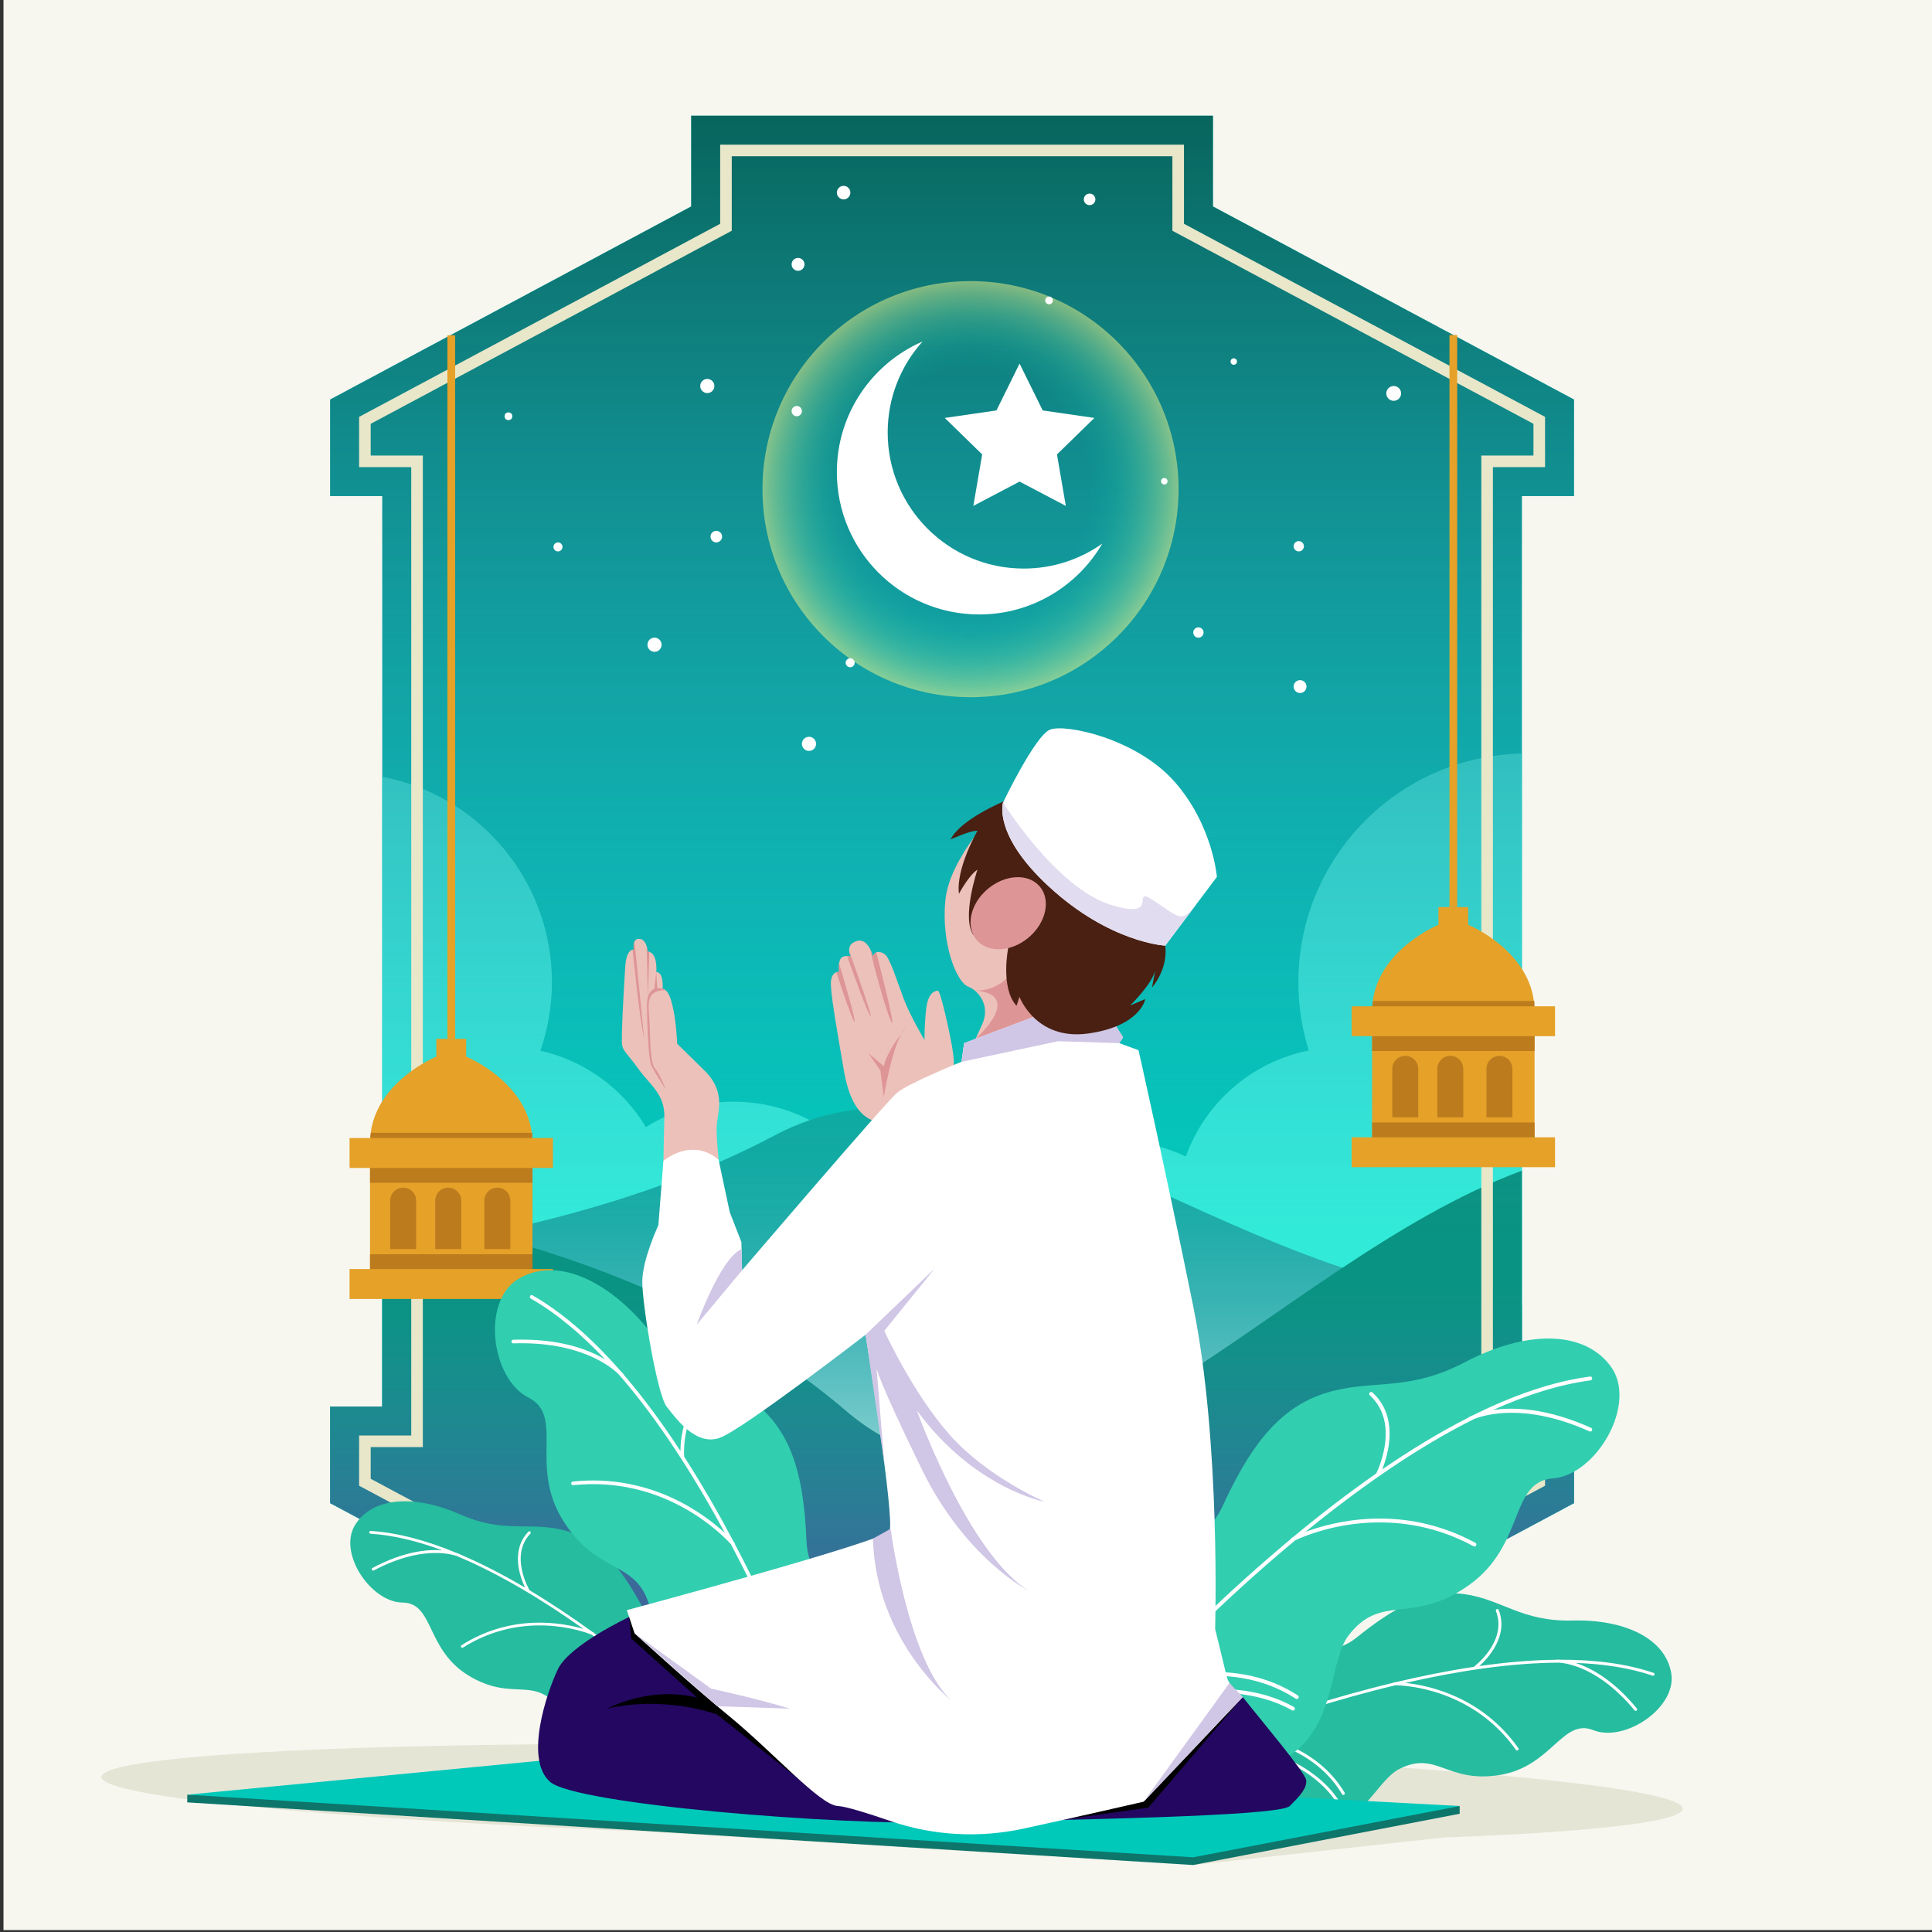 <?xml version="1.0" encoding="utf-8"?>
<!-- Generator: Adobe Illustrator 27.5.0, SVG Export Plug-In . SVG Version: 6.00 Build 0)  -->
<svg version="1.1" xmlns="http://www.w3.org/2000/svg" xmlns:xlink="http://www.w3.org/1999/xlink" x="0px" y="0px"
	 viewBox="0 0 500 500" style="enable-background:new 0 0 500 500;" xml:space="preserve">
<rect x="0" y="0" width="500" height="500" fill="#333333" stroke="none"/>
<g id="BACKGROUND">
	<rect x="0.904" y="-0.497" style="fill:#F7F7F0;" width="500" height="500"/>
</g>
<g id="OBJECTS">
	<g>
		<path style="fill:#E5E5D6;" d="M435.49,468.096c0.133-6.619-91.375-13.825-204.39-16.096
			c-113.014-2.271-204.738,1.253-204.872,7.872c-0.105,5.244,59.816,10.904,140.914,14.16l141.661,8.635l64.818-7.118
			C411.923,474.134,435.421,471.519,435.49,468.096z"/>
		<g>
			<polygon style="fill:#00C9BA;" points="393.859,181.632 393.859,128.383 407.351,128.383 407.351,103.398 313.908,53.429 
				313.908,29.943 246.397,29.943 178.885,29.943 178.885,53.429 85.442,103.398 85.442,128.383 98.934,128.383 98.934,181.632 
				98.934,310.762 98.934,364.011 85.442,364.011 85.442,388.996 178.885,438.966 178.885,462.451 246.397,462.451 313.908,462.451 
				313.908,438.966 407.351,388.996 407.351,364.011 393.859,364.011 393.859,310.762 			"/>
			<path style="fill:#32EAD8;" d="M98.934,364.011H85.442v24.985l93.443,49.97v23.486h67.511h67.511v-23.486l93.443-49.97v-24.985
				h-13.492v-53.249V195.01c-32.066,0.733-57.839,26.937-57.839,59.179c0,6.158,0.941,12.095,2.686,17.678
				c-14.781,2.948-26.809,13.518-31.817,27.441c-5.558-2.645-11.775-4.129-18.34-4.129c-20.348,0-37.362,14.225-41.67,33.271
				c-3.71-1.177-7.659-1.816-11.758-1.816c-0.832,0-1.655,0.035-2.474,0.087c-0.606-23.073-19.486-41.594-42.706-41.594
				c-8.375,0-16.18,2.418-22.774,6.581c-5.921-9.893-15.73-17.184-27.316-19.778c1.927-5.56,2.988-11.524,2.988-17.74
				c0-26.404-18.9-48.382-43.907-53.174v109.747V364.011z"/>
			<path style="fill:#08AF9F;" d="M85.442,364.011v24.985l93.443,49.97v23.486h67.511h67.511v-23.486l93.443-49.97v-24.985h-13.492
				v-26.187c-78.854-4.922-138.495-73.157-193.487-43.932c-33.847,17.987-74.414,26.306-101.438,30.083v40.036H85.442z"/>
			<linearGradient id="SVGID_1_" gradientUnits="userSpaceOnUse" x1="246.397" y1="462.451" x2="246.397" y2="286.641">
				<stop  offset="0.382" style="stop-color:#FFFFFF;stop-opacity:0.7"/>
				<stop  offset="1" style="stop-color:#5083C2;stop-opacity:0"/>
			</linearGradient>
			<path style="fill:url(#SVGID_1_);" d="M85.442,364.011v24.985l93.443,49.97v23.486h67.511h67.511v-23.486l93.443-49.97v-24.985
				h-13.492v-26.187c-78.854-4.922-138.495-73.157-193.487-43.932c-33.847,17.987-74.414,26.306-101.438,30.083v40.036H85.442z"/>
			<path style="fill:#099382;" d="M85.442,364.011v24.985l93.443,49.97v23.486h67.511h67.511v-23.486l93.443-49.97v-24.985h-13.492
				v-53.249v-7.789c-65.301,24.164-124.291,105.583-175.04,62.061c-37.482-32.144-88.243-45.888-119.885-51.614v50.592H85.442z"/>
			
				<linearGradient id="SVGID_00000002344910614679033630000008667426531590544003_" gradientUnits="userSpaceOnUse" x1="246.397" y1="462.451" x2="246.397" y2="302.973">
				<stop  offset="0" style="stop-color:#642C98"/>
				<stop  offset="0.812" style="stop-color:#5083C2;stop-opacity:0"/>
			</linearGradient>
			<path style="fill:url(#SVGID_00000002344910614679033630000008667426531590544003_);" d="M85.442,364.011v24.985l93.443,49.97
				v23.486h67.511h67.511v-23.486l93.443-49.97v-24.985h-13.492v-53.249v-7.789c-65.301,24.164-124.291,105.583-175.04,62.061
				c-37.482-32.144-88.243-45.888-119.885-51.614v50.592H85.442z"/>
			
				<linearGradient id="SVGID_00000106141274414933888790000013799999363349235344_" gradientUnits="userSpaceOnUse" x1="246.397" y1="29.943" x2="246.397" y2="462.451">
				<stop  offset="0" style="stop-color:#094C45;stop-opacity:0.8"/>
				<stop  offset="0.667" style="stop-color:#5083C2;stop-opacity:0"/>
			</linearGradient>
			<polygon style="fill:url(#SVGID_00000106141274414933888790000013799999363349235344_);" points="393.859,181.632 
				393.859,128.383 407.351,128.383 407.351,103.398 313.908,53.429 313.908,29.943 246.397,29.943 178.885,29.943 178.885,53.429 
				85.442,103.398 85.442,128.383 98.934,128.383 98.934,181.632 98.934,310.762 98.934,364.011 85.442,364.011 85.442,388.996 
				178.885,438.966 178.885,462.451 246.397,462.451 313.908,462.451 313.908,438.966 407.351,388.996 407.351,364.011 
				393.859,364.011 393.859,310.762 			"/>
			<path style="fill:#E8E7CA;" d="M399.856,120.887v-12.998L306.413,57.92V37.438H186.38V57.92l-93.443,49.969v12.998h13.492v250.62
				H92.938v12.997l93.443,49.969v20.483h120.032v-20.483l93.443-49.969v-12.997h-13.492v-250.62H399.856z M396.858,374.505v8.203
				l-93.443,49.97v19.28H189.379v-19.28l-93.443-49.97v-8.203h13.492V117.889H95.936v-8.203l93.443-49.969v-19.28h114.036v19.28
				l93.443,49.969v8.203h-13.492v256.616H396.858z"/>
		</g>
		<g>
			<g>
				<g>
					<path style="fill:#E5A128;" d="M402.443,268.165v-7.742h-5.342c-0.914-14.474-17.12-21.077-17.12-21.077v-4.591h-2.842h-2.032
						h-2.842v4.591c0,0-16.206,6.603-17.12,21.077h-5.342v7.742h5.298v26.163h-5.298v7.742h25.304h2.032h25.304v-7.742h-5.298
						v-26.163H402.443z"/>
					<g>
						<rect x="355.1" y="290.498" style="fill:#BC7B1D;" width="42.045" height="3.83"/>
						<rect x="355.1" y="268.174" style="fill:#BC7B1D;" width="42.045" height="3.83"/>
						<path style="fill:#BC7B1D;" d="M363.683,273.262c-1.853,0-3.355,1.502-3.355,3.355v12.538h6.71v-12.538
							C367.038,274.765,365.536,273.262,363.683,273.262z"/>
						<path style="fill:#BC7B1D;" d="M375.338,273.262c-1.853,0-3.355,1.502-3.355,3.355v12.538h6.71v-12.538
							C378.693,274.765,377.191,273.262,375.338,273.262z"/>
						<path style="fill:#BC7B1D;" d="M388.052,273.262c-1.853,0-3.355,1.502-3.355,3.355v12.538h6.71v-12.538
							C391.407,274.765,389.905,273.262,388.052,273.262z"/>
						<polygon style="fill:#BC7B1D;" points="397.101,259.068 355.319,259.068 355.145,260.422 397.101,260.422 						"/>
					</g>
				</g>
				
					<line style="fill:none;stroke:#E5A128;stroke-width:2;stroke-miterlimit:10;" x1="376.123" y1="234.755" x2="376.123" y2="86.71"/>
			</g>
			<g>
				<g>
					<path style="fill:#E5A128;" d="M143.105,302.268v-7.742h-5.342c-0.914-14.474-17.12-21.077-17.12-21.077v-4.591h-2.842h-2.032
						h-2.842v4.591c0,0-16.206,6.603-17.12,21.077h-5.342v7.742h5.298v26.163h-5.298v7.743h25.304h2.032h25.304v-7.743h-5.298
						v-26.163H143.105z"/>
					<g>
						<rect x="95.762" y="324.601" style="fill:#BC7B1D;" width="42.045" height="3.83"/>
						<rect x="95.762" y="302.278" style="fill:#BC7B1D;" width="42.045" height="3.83"/>
						<path style="fill:#BC7B1D;" d="M104.345,307.366c-1.853,0-3.355,1.502-3.355,3.355v12.538h6.71v-12.538
							C107.7,308.868,106.198,307.366,104.345,307.366z"/>
						<path style="fill:#BC7B1D;" d="M115.999,307.366c-1.853,0-3.355,1.502-3.355,3.355v12.538h6.71v-12.538
							C119.355,308.868,117.852,307.366,115.999,307.366z"/>
						<path style="fill:#BC7B1D;" d="M128.714,307.366c-1.853,0-3.355,1.502-3.355,3.355v12.538h6.711v-12.538
							C132.069,308.868,130.567,307.366,128.714,307.366z"/>
						<polygon style="fill:#BC7B1D;" points="137.763,293.171 95.981,293.171 95.807,294.526 137.763,294.526 						"/>
					</g>
				</g>
				
					<line style="fill:none;stroke:#E5A128;stroke-width:2;stroke-miterlimit:10;" x1="116.785" y1="268.858" x2="116.785" y2="86.774"/>
			</g>
		</g>
		<g>
			<g>
				<path style="fill:#26BC9F;" d="M302.659,453.682c0,0,9.649-26.077,23.31-29.473c13.661-3.397,16.119,6.836,25.273-0.533
					c9.154-7.369,17.777-12.445,27.617-11.129c9.84,1.316,14.789,7.181,28.166,6.844c13.378-0.336,23.913,4.587,25.482,13.572
					c1.569,8.985-12.042,18.048-20.129,14.809c-8.087-3.239-10.757,9.498-24.406,11.618c-13.649,2.12-16.173-6.479-25.867-1.565
					C352.415,462.739,347.038,494.193,302.659,453.682z"/>
				<path style="fill:#FFFFFF;" d="M423.612,442.147c-6.154-7.473-11.969-10.534-15.871-11.786
					c7.218,0.256,13.988,1.268,19.947,3.297c0.2,0.068,0.418-0.039,0.486-0.239c0.068-0.201-0.043-0.419-0.239-0.486
					c-7.11-2.421-15.355-3.415-24.138-3.399c-0.537-0.043-0.863-0.033-0.93-0.03c-0.056,0.003-0.108,0.019-0.155,0.043
					c-6.427,0.071-13.124,0.666-19.865,1.628c2.271-2.046,7.638-7.8,5.01-14.525c-0.076-0.197-0.298-0.293-0.496-0.217
					c-0.197,0.077-0.295,0.299-0.217,0.496c3.06,7.831-5.615,14.366-5.703,14.431c-0.008,0.006-0.012,0.014-0.019,0.021
					c-6.836,1.026-13.696,2.416-20.345,4c-0.158-0.001-0.247,0-0.259,0c-0.109,0.003-0.206,0.053-0.273,0.128
					c-7.982,1.918-15.645,4.109-22.574,6.287c2.399-2.187,7.248-7.313,8.692-14.121c0.043-0.206-0.087-0.409-0.295-0.454
					c-0.207-0.044-0.41,0.089-0.454,0.295c-1.873,8.831-9.691,14.77-9.77,14.828c-0.016,0.012-0.024,0.028-0.037,0.042
					c-6.486,2.075-12.261,4.109-16.976,5.853c-0.093,0-0.176,0.035-0.242,0.09c-7.764,2.878-12.581,4.941-12.774,5.025
					c-0.193,0.084-0.283,0.31-0.199,0.504c0.037,0.086,0.103,0.152,0.182,0.191c0.097,0.048,0.214,0.055,0.322,0.008
					c0.151-0.066,3.142-1.347,8.162-3.283c0.01,0.006,0.015,0.019,0.026,0.025c0.042,0.021,0.087,0.034,0.136,0.038
					c0.219,0.019,21.964,2.067,30.892,15.241c0.117,0.176,0.357,0.22,0.531,0.103c0.175-0.118,0.221-0.357,0.103-0.531
					c-7.897-11.654-25.48-14.782-30.242-15.428c1.008-0.384,2.086-0.789,3.226-1.211c1.653,0.072,19.679,1.193,28.074,15.329
					c0.039,0.066,0.095,0.116,0.16,0.148c0.112,0.055,0.249,0.055,0.365-0.014c0.182-0.108,0.242-0.342,0.134-0.524
					c-7.364-12.402-21.914-15.025-27.02-15.569c10.118-3.696,24.546-8.502,40.159-12.233c2.428,0.029,19.937,0.808,31.194,16.71
					c0.038,0.054,0.087,0.095,0.143,0.122c0.122,0.06,0.272,0.053,0.391-0.031c0.173-0.122,0.214-0.362,0.092-0.534
					c-9.482-13.397-23.317-16.262-29.249-16.87c13.192-3.024,27.09-5.204,39.847-5.251c2.314,0.174,10.603,1.566,19.478,12.342
					c0.035,0.043,0.078,0.076,0.126,0.1c0.131,0.065,0.293,0.052,0.413-0.048C423.723,442.552,423.746,442.311,423.612,442.147z"/>
			</g>
			<g>
				<path style="fill:#32CEB0;" d="M276.911,452.975c0,0-3.789-36.093,10.232-47.968c14.021-11.874,22.815-1.323,29.265-15.239
					c6.45-13.916,13.604-24.843,25.879-28.994c12.275-4.151,21.457-0.15,36.916-8.28c15.459-8.13,30.634-8.462,37.666,1.144
					c7.032,9.606-3.653,28.082-14.989,28.969c-11.336,0.886-7.094,17.334-21.839,27.709c-14.745,10.374-22.672,1.772-31.173,13.127
					C340.368,434.798,352.267,474.712,276.911,452.975z"/>
				<path style="fill:#FFFFFF;" d="M411.77,369.53c-11.523-5.185-20.096-5.405-25.387-4.613c8.594-3.874,17.101-6.605,25.247-7.677
					c0.273-0.036,0.466-0.287,0.43-0.561c-0.036-0.274-0.293-0.466-0.561-0.43c-9.72,1.279-19.942,4.884-30.21,9.981
					c-0.653,0.26-1.029,0.46-1.105,0.502c-0.065,0.036-0.116,0.085-0.157,0.14c-7.479,3.8-14.971,8.369-22.303,13.393
					c1.474-3.708,4.427-13.544-2.537-19.893c-0.203-0.186-0.518-0.171-0.706,0.032c-0.186,0.204-0.172,0.52,0.032,0.706
					c8.109,7.394,1.737,20.057,1.672,20.184c-0.006,0.011-0.005,0.024-0.01,0.035c-7.405,5.154-14.629,10.747-21.493,16.446
					c-0.186,0.09-0.289,0.143-0.303,0.15c-0.126,0.067-0.21,0.181-0.246,0.308c-8.23,6.86-15.93,13.856-22.779,20.412
					c1.542-3.946,4.252-12.749,2.005-21.551c-0.068-0.266-0.339-0.428-0.608-0.36c-0.268,0.068-0.428,0.341-0.36,0.608
					c2.915,11.417-2.798,22.886-2.857,23.001c-0.011,0.023-0.012,0.047-0.019,0.071c-6.39,6.179-11.971,11.898-16.479,16.666
					c-0.108,0.053-0.185,0.142-0.231,0.245c-7.42,7.857-11.864,13.057-12.042,13.267c-0.178,0.211-0.152,0.526,0.059,0.705
					c0.094,0.079,0.209,0.118,0.323,0.118c0.142,0,0.282-0.059,0.382-0.177c0.139-0.164,2.898-3.394,7.652-8.561
					c0.016,0.001,0.029,0.014,0.045,0.014c0.061,0,0.122-0.011,0.182-0.034c0.267-0.104,26.896-10.283,44.961-0.031
					c0.239,0.138,0.545,0.052,0.681-0.187c0.137-0.24,0.053-0.546-0.187-0.681c-15.981-9.07-38.364-2.562-44.309-0.564
					c0.958-1.032,1.985-2.13,3.074-3.283c1.975-0.872,23.717-9.985,41.715,1.702c0.084,0.055,0.179,0.081,0.272,0.081
					c0.163,0,0.323-0.08,0.419-0.227c0.15-0.231,0.085-0.541-0.146-0.691c-15.789-10.254-34.331-4.908-40.62-2.592
					c9.702-10.176,23.805-24.143,39.917-37.538c2.857-1.37,23.795-10.585,46.165,1.512c0.076,0.041,0.157,0.061,0.238,0.061
					c0.178,0,0.349-0.095,0.439-0.262c0.132-0.243,0.041-0.547-0.201-0.677c-18.843-10.193-36.688-5.544-43.98-2.826
					c13.687-11.167,28.688-21.756,43.59-29.189c2.808-1.134,13.313-4.3,29.93,3.177c0.066,0.03,0.136,0.044,0.205,0.044
					c0.19,0,0.373-0.109,0.456-0.295C412.134,369.939,412.022,369.643,411.77,369.53z"/>
			</g>
			<g>
				<path style="fill:#26BC9F;" d="M197.735,459.322c0,0,0.955-26.21-9.738-34.081c-10.694-7.871-16.515,0.169-21.85-9.547
					c-5.336-9.716-11.032-17.242-20.087-19.631c-9.055-2.389-15.478,0.948-27.024-4.152c-11.546-5.101-22.504-4.593-27.101,2.679
					c-4.597,7.272,4.016,20.068,12.233,20.149c8.217,0.081,5.968,12.149,17.11,18.903c11.142,6.754,16.434,0.162,23.122,7.93
					C151.087,449.34,144.473,478.704,197.735,459.322z"/>
				<path style="fill:#FFFFFF;" d="M96.393,405.796c8.053-4.306,14.224-4.886,18.077-4.576c-6.387-2.37-12.655-3.921-18.581-4.292
					c-0.199-0.013-0.351-0.184-0.338-0.383c0.012-0.199,0.188-0.35,0.383-0.338c7.071,0.444,14.619,2.54,22.273,5.71
					c0.484,0.156,0.765,0.281,0.822,0.308c0.048,0.023,0.088,0.055,0.12,0.093c5.58,2.371,11.206,5.297,16.74,8.559
					c-1.245-2.601-3.858-9.547,0.85-14.468c0.137-0.144,0.365-0.149,0.51-0.012c0.145,0.138,0.15,0.367,0.012,0.51
					c-5.483,5.73-0.265,14.547-0.212,14.635c0.005,0.008,0.005,0.017,0.009,0.025c5.593,3.351,11.077,7.029,16.306,10.8
					c0.139,0.056,0.215,0.089,0.226,0.093c0.094,0.042,0.16,0.12,0.192,0.21c6.272,4.541,12.168,9.206,17.428,13.596
					c-1.306-2.769-3.693-8.982-2.506-15.439c0.036-0.195,0.223-0.326,0.421-0.289c0.196,0.036,0.326,0.224,0.29,0.421
					c-1.54,8.375,3.144,16.364,3.192,16.443c0.009,0.016,0.011,0.033,0.017,0.05c4.911,4.14,9.216,7.99,12.702,11.205
					c0.081,0.033,0.141,0.094,0.179,0.165c5.737,5.3,9.197,8.831,9.335,8.973c0.138,0.143,0.136,0.372-0.008,0.511
					c-0.064,0.062-0.145,0.096-0.227,0.101c-0.102,0.007-0.206-0.029-0.284-0.109c-0.108-0.112-2.256-2.304-5.938-5.796
					c-0.011,0.002-0.02,0.011-0.032,0.012c-0.044,0.003-0.089-0.002-0.133-0.016c-0.198-0.062-19.898-6.09-32.419,2.191
					c-0.166,0.111-0.39,0.064-0.5-0.102c-0.11-0.166-0.065-0.391,0.102-0.5c11.076-7.326,27.535-3.736,31.919-2.588
					c-0.741-0.697-1.536-1.438-2.378-2.216c-1.467-0.531-17.592-6.032-29.993,3.281c-0.058,0.044-0.125,0.067-0.192,0.072
					c-0.118,0.008-0.237-0.042-0.313-0.143c-0.12-0.159-0.088-0.386,0.072-0.505c10.879-8.17,24.511-5.228,29.16-3.868
					c-7.496-6.859-18.352-16.236-30.628-25.1c-2.128-0.848-17.678-6.46-33.21,3.363c-0.053,0.033-0.11,0.051-0.169,0.055
					c-0.128,0.009-0.257-0.051-0.329-0.167c-0.107-0.169-0.057-0.392,0.112-0.498c13.084-8.276,26.18-5.803,31.571-4.202
					c-10.418-7.378-21.756-14.274-32.865-18.899c-2.08-0.68-9.81-2.445-21.423,3.764c-0.046,0.025-0.096,0.038-0.146,0.042
					c-0.137,0.009-0.274-0.06-0.343-0.19C96.15,406.109,96.217,405.89,96.393,405.796z"/>
			</g>
			<g>
				<path style="fill:#32CEB0;" d="M220.445,467.957c0,0,16.275-30.117,8.314-45.511c-7.961-15.395-19.422-9.353-20.047-23.807
					c-0.625-14.455-2.937-26.555-12.151-34.587c-9.214-8.031-18.66-7.842-29.221-20.487c-10.561-12.646-23.676-18.388-33.262-12.538
					c-9.585,5.851-6.906,25.805,2.662,30.651c9.568,4.846-0.043,17.667,9.089,32.014c9.132,14.347,19.136,9.693,22.469,22.651
					C171.634,429.3,146.913,459.835,220.445,467.957z"/>
				<path style="fill:#FFFFFF;" d="M132.816,346.719c11.913-0.381,19.469,2.508,23.798,5.099
					c-6.102-6.467-12.541-11.906-19.26-15.768c-0.225-0.13-0.304-0.418-0.174-0.644c0.13-0.226,0.423-0.301,0.644-0.174
					c8.017,4.608,15.637,11.426,22.761,19.562c0.476,0.462,0.732,0.771,0.784,0.835c0.043,0.054,0.07,0.115,0.086,0.179
					c5.158,6.002,10.05,12.679,14.639,19.696c0.047-3.764,1.006-13.403,9.362-16.438c0.244-0.09,0.513,0.037,0.604,0.282
					c0.089,0.245-0.037,0.515-0.282,0.604c-9.73,3.534-8.723,16.868-8.711,17.002c0.001,0.012-0.004,0.022-0.004,0.034
					c4.606,7.156,8.896,14.63,12.835,22.067c0.13,0.145,0.201,0.229,0.21,0.24c0.086,0.104,0.118,0.233,0.104,0.357
					c4.713,8.94,8.914,17.809,12.531,25.988c0.073-3.996,0.873-12.647,5.996-19.515c0.155-0.208,0.449-0.252,0.66-0.096
					c0.209,0.156,0.251,0.451,0.096,0.66c-6.645,8.91-5.784,20.966-5.774,21.086c0.002,0.024-0.007,0.045-0.008,0.068
					c3.353,7.685,6.164,14.679,8.383,20.457c0.075,0.086,0.11,0.191,0.114,0.297c3.648,9.519,5.654,15.651,5.734,15.898
					c0.079,0.248-0.056,0.514-0.304,0.594c-0.11,0.035-0.225,0.028-0.324-0.013c-0.123-0.051-0.225-0.153-0.269-0.291
					c-0.062-0.193-1.308-4.001-3.597-10.216c-0.014-0.004-0.03,0.002-0.044-0.004c-0.053-0.022-0.103-0.053-0.146-0.095
					c-0.196-0.187-19.762-18.633-39.201-16.184c-0.258,0.034-0.494-0.151-0.527-0.408c-0.033-0.258,0.15-0.495,0.408-0.527
					c17.197-2.168,34.379,11.552,38.846,15.431c-0.464-1.244-0.966-2.57-1.502-3.968c-1.409-1.47-17.096-17.231-36.993-13.506
					c-0.093,0.018-0.185,0.007-0.267-0.027c-0.142-0.059-0.253-0.186-0.283-0.349c-0.048-0.256,0.12-0.502,0.376-0.55
					c17.455-3.269,31.705,8.057,36.358,12.337c-4.804-12.361-12.085-29.611-21.323-47.083c-1.999-2.222-16.949-17.782-40.805-15.271
					c-0.081,0.008-0.159-0.004-0.229-0.033c-0.155-0.064-0.271-0.208-0.289-0.386c-0.028-0.259,0.161-0.491,0.419-0.518
					c20.096-2.118,33.989,8.349,39.372,13.34c-7.924-14.658-17.202-29.284-27.527-41.121c-2.041-1.998-10.066-8.534-27.245-7.984
					c-0.069,0.003-0.134-0.01-0.194-0.035c-0.166-0.068-0.286-0.229-0.292-0.421C132.352,346.945,132.556,346.727,132.816,346.719z"
					/>
			</g>
		</g>
		<g>
			<polygon style="fill:#0E756B;" points="333.168,467.003 146.867,456.988 67.47,464.629 48.465,464.459 48.465,466.458 
				308.803,482.667 377.764,469.4 377.764,467.401 			"/>
			<polygon style="fill:#00C9BA;" points="48.465,464.459 308.803,480.668 377.764,467.401 146.867,454.989 			"/>
		</g>
		<g>
			
				<radialGradient id="SVGID_00000052091399665091750570000005548183419182115225_" cx="251.17" cy="126.592" r="53.842" gradientUnits="userSpaceOnUse">
				<stop  offset="0.574" style="stop-color:#00C9BA;stop-opacity:0"/>
				<stop  offset="0.616" style="stop-color:#0FCCB7;stop-opacity:0.048"/>
				<stop  offset="0.695" style="stop-color:#37D4AF;stop-opacity:0.141"/>
				<stop  offset="0.804" style="stop-color:#77E0A3;stop-opacity:0.27"/>
				<stop  offset="0.939" style="stop-color:#CFF192;stop-opacity:0.428"/>
				<stop  offset="1" style="stop-color:#F9F98A;stop-opacity:0.5"/>
			</radialGradient>
			<circle style="fill:url(#SVGID_00000052091399665091750570000005548183419182115225_);" cx="251.17" cy="126.592" r="53.842"/>
			<g>
				<path style="fill:#FFFFFF;" d="M229.732,111.923c0-9.054,3.419-17.307,9.032-23.547c-13.053,5.667-22.186,18.667-22.186,33.804
					c0,20.347,16.495,36.842,36.842,36.842c13.601,0,25.473-7.376,31.855-18.341c-5.743,4.066-12.75,6.463-20.323,6.463
					C245.501,147.144,229.732,131.375,229.732,111.923z"/>
				<polygon style="fill:#FFFFFF;" points="263.866,94.097 269.849,106.22 283.227,108.163 273.546,117.6 275.832,130.924 
					263.866,124.633 251.901,130.924 254.186,117.6 244.505,108.163 257.883,106.22 				"/>
			</g>
			<g>
				<path style="fill:#FFFFFF;" d="M208.201,68.419c0,0.92-0.746,1.666-1.666,1.666s-1.666-0.746-1.666-1.666
					c0-0.92,0.746-1.666,1.666-1.666S208.201,67.499,208.201,68.419z"/>
				<path style="fill:#FFFFFF;" d="M283.488,51.596c0,0.828-0.671,1.499-1.499,1.499c-0.828,0-1.499-0.671-1.499-1.499
					c0-0.828,0.671-1.499,1.499-1.499C282.817,50.097,283.488,50.768,283.488,51.596z"/>
				<path style="fill:#FFFFFF;" d="M272.495,77.747c0,0.552-0.448,0.999-0.999,0.999c-0.552,0-0.999-0.447-0.999-0.999
					c0-0.552,0.447-0.999,0.999-0.999C272.047,76.748,272.495,77.195,272.495,77.747z"/>
				<circle style="fill:#FFFFFF;" cx="336.122" cy="141.375" r="1.332"/>
				<path style="fill:#FFFFFF;" d="M320.132,93.571c0,0.46-0.373,0.833-0.833,0.833c-0.46,0-0.833-0.373-0.833-0.833
					c0-0.46,0.373-0.833,0.833-0.833C319.759,92.738,320.132,93.111,320.132,93.571z"/>
				<circle style="fill:#FFFFFF;" cx="131.581" cy="107.729" r="0.999"/>
				<path style="fill:#FFFFFF;" d="M186.88,138.876c0,0.828-0.671,1.499-1.499,1.499c-0.828,0-1.499-0.671-1.499-1.499
					c0-0.828,0.671-1.499,1.499-1.499C186.209,137.377,186.88,138.048,186.88,138.876z"/>
				<circle style="fill:#FFFFFF;" cx="183.049" cy="99.9" r="1.832"/>
				<path style="fill:#FFFFFF;" d="M311.477,163.695c0,0.736-0.597,1.333-1.333,1.333c-0.736,0-1.332-0.597-1.332-1.333
					c0-0.736,0.597-1.333,1.332-1.333C310.88,162.362,311.477,162.959,311.477,163.695z"/>
				<path style="fill:#FFFFFF;" d="M221.193,171.523c0,0.644-0.522,1.166-1.166,1.166c-0.644,0-1.166-0.522-1.166-1.166
					s0.522-1.166,1.166-1.166C220.671,170.357,221.193,170.879,221.193,171.523z"/>
				<circle style="fill:#FFFFFF;" cx="360.691" cy="101.816" r="1.915"/>
				<path style="fill:#FFFFFF;" d="M145.572,141.541c0,0.644-0.522,1.166-1.166,1.166s-1.166-0.522-1.166-1.166
					c0-0.644,0.522-1.166,1.166-1.166S145.572,140.897,145.572,141.541z"/>
				<path style="fill:#FFFFFF;" d="M207.534,106.396c0,0.736-0.597,1.332-1.333,1.332c-0.736,0-1.333-0.597-1.333-1.332
					c0-0.736,0.597-1.333,1.333-1.333C206.938,105.064,207.534,105.66,207.534,106.396z"/>
				<path style="fill:#FFFFFF;" d="M220.077,49.847c0,0.966-0.783,1.749-1.749,1.749c-0.966,0-1.749-0.783-1.749-1.749
					s0.783-1.749,1.749-1.749C219.294,48.098,220.077,48.881,220.077,49.847z"/>
				<path style="fill:#FFFFFF;" d="M338.121,177.686c0,0.92-0.746,1.666-1.666,1.666c-0.92,0-1.666-0.746-1.666-1.666
					c0-0.92,0.746-1.666,1.666-1.666C337.376,176.02,338.121,176.766,338.121,177.686z"/>
				<path style="fill:#FFFFFF;" d="M302.163,124.542c0,0.465-0.377,0.842-0.842,0.842c-0.465,0-0.842-0.377-0.842-0.842
					c0-0.465,0.377-0.842,0.842-0.842C301.785,123.7,302.163,124.077,302.163,124.542z"/>
				<circle style="fill:#FFFFFF;" cx="209.367" cy="192.51" r="1.832"/>
				<circle style="fill:#FFFFFF;" cx="169.391" cy="166.859" r="1.832"/>
			</g>
		</g>
		<g>
			<g>
				<path style="fill:#ECC1BA;" d="M258.67,208.834c0,0-12.826,12.826-13.992,23.985c-1.166,11.16,2.832,21.32,5.83,22.486
					c2.998,1.166,5.83,5.164,3.664,9.827c-2.165,4.664-5.33,11.993-5.33,11.993l-2.165,0.666c0,0,0.541-2.082-0.208-6.496
					c-0.75-4.414-3.081-14.949-3.748-14.908c-0.666,0.042-2.54,0.292-3.04,4.83c-0.5,4.539-0.416,7.953-0.416,7.953
					s-3.664-6.163-5.33-10.535c-1.666-4.372-3.581-10.577-4.872-11.618c-1.291-1.041-3.04-0.874-3.081,0.75
					c0,0-1.166-5.247-4.331-4.206c-3.165,1.041-1.416,3.998-1.416,3.998s-2.082-0.583-2.748,0.666
					c-0.666,1.249-0.291,3.29-0.291,3.29s-2.332-0.375-2.165,3.498c0.167,3.873,1.874,13.242,3.373,22.07
					c1.499,8.828,4.872,13.034,9.827,13.45l-36.353,40.933c0,0-4.372-11.243-5.08-21.529c-0.708-10.285-1.749-16.282-1.166-19.946
					c0.583-3.664,1.541-8.12-3.248-12.867c-4.789-4.747-7.121-6.975-7.121-6.975s-0.25-5.226-0.958-8.641
					c-0.708-3.415-1.332-5.205-2.832-5.622c0,0,0.375-4.247-1.624-4.331c0,0,0.458-5.122-2.249-5.288c0,0-0.125-3.165-2.124-3.29
					c-1.999-0.125-1.458,2.79-1.458,2.79s-1.874-0.458-2.207,4.372c-0.333,4.83-1.083,18.572-0.833,20.238
					c0.25,1.666,1.458,2.374,4.331,6.371c2.873,3.997,6.788,6.454,6.621,12.367c-0.167,5.913-0.5,27.15-0.625,33.979
					c-0.125,6.829-1.541,41.267,10.827,43.016c12.367,1.749,45.472-28.233,45.472-28.233l8.578,63.461
					c0,0-71.79,16.865-80.284,28.358c-8.495,11.493-11.743,19.363-6.496,24.735c5.247,5.372,40.35,13.992,79.701,12.867
					c39.351-1.124,79.576,1.749,79.701-5.497c0.125-7.246-1.749-88.571-1.749-88.571L289.568,272.17c0,0-4.497-11.118-4.497-14.741
					c0-3.623,7.745-0.625,10.868-13.492c3.123-12.867,3.623-22.861-4.872-30.232C282.572,206.335,268.976,195.218,258.67,208.834z"
					/>
				<g>
					<path style="fill:#DE9595;" d="M252.487,268.839l22.59-6.038l-10.16-18.077c-2.915,12.738-12.667,11.608-12.667,11.608
						C265.399,257.441,252.487,268.839,252.487,268.839z"/>
					<path style="fill:#DE9595;" d="M224.732,272.545l3.107,4.497l0.89,6.871c0,0,1.914-11.801,4.568-16.449
						c-1.526,2.026-4.053,5.703-4.568,8.454L224.732,272.545z"/>
					<path style="fill:#DE9595;" d="M233.298,267.463c0.692-0.918,1.178-1.498,1.178-1.498
						C234.071,266.283,233.677,266.8,233.298,267.463z"/>
					<path style="fill:#DE9595;" d="M225.273,262.967c0.693,0.627-3.655-11.647-5.493-16.78c0.098,0.762,0.455,1.372,0.455,1.372
						s-0.469-0.126-1.029-0.132C220.776,251.822,224.583,262.342,225.273,262.967z"/>
					<path style="fill:#DE9595;" d="M226.777,246.492c-0.455,0.188-0.778,0.598-0.796,1.276c0,0-0.217-0.969-0.714-1.991
						c0.288,2.302,4.503,17.649,5.544,18.898C231.846,265.915,226.845,246.751,226.777,246.492z"/>
					<path style="fill:#DE9595;" d="M217.195,251.516c0,0-0.342-0.053-0.755,0.096c1.4,4.275,4.062,12.225,4.669,12.771
						c0.673,0.606-2.651-10.726-3.952-15.096C216.988,250.382,217.195,251.516,217.195,251.516z"/>
					<path style="fill:#DE9595;" d="M168.1,264.508c-0.208-4.456-1.293-8.139,4.08-8.275c0,0-0.311-0.469-2.112-0.511l-0.219-4.164
						l-0.5,4.372c0,0-1.957,0.458-1.915,4.122c0.042,3.664,0.25,13.825,1.166,15.74c0.916,1.916,3.664,6.121,3.664,6.121
						c0-0.167-1.582-4.081-2.79-5.455C168.267,275.085,168.308,268.964,168.1,264.508z"/>
					<path style="fill:#DE9595;" d="M168.048,246.35l-0.448-0.081l-0.253-1.411c0.036,0.116,0.313,13.195,0.313,13.195
						L168.048,246.35z"/>
					<path style="fill:#DE9595;" d="M164.019,245.77l-0.31,0.007c0,0,1.893,18.856,2.975,22.687l-2.474-24.805
						C164.21,243.658,163.853,245.228,164.019,245.77z"/>
				</g>
			</g>
			<g>
				<path style="fill:#230760;" d="M162.82,418.481c0,0-15.416,7.221-18.414,13.467c-2.998,6.246-8.745,23.486-1.999,29.232
					c6.746,5.746,73.449,11.217,103.187,10.494c29.738-0.723,85.448-1.549,88.196-4.272c2.748-2.723,4.497-4.722,4.247-6.721
					c-0.25-1.999-12.242-16.157-16.407-21.487L162.82,418.481z"/>
				<g>
					<path d="M163.395,424.077l17.062,15.272c-6.371-1.538-14.288-1.411-23.434,2.842c0,0,13.143-3.589,28.469,1.469l26.327,20.798
						l2.419-8.401l-51.419-37.577L163.395,424.077z"/>
					<polygon points="295.975,465.427 276.073,470.785 297.188,467.801 321.631,439.193 					"/>
				</g>
			</g>
			<g>
				<path style="fill:#FFFFFF;" d="M249.509,269.963l33.979-12.826l7.162,11.326l-0.999,1.499l4.997,1.832
					c0,0,7.008,30.981,14.164,66.293c7.156,35.312,5.657,83.449,5.657,83.449s2.332,9.494,2.998,12.326
					c0.666,2.832,4.164,5.33,4.164,5.33l-25.657,27.082c0,0-16.658,3.847-31.111,6.976c-11.469,2.484-23.403,1.823-34.5-1.99
					c-5.826-2.002-11.497-3.778-13.502-3.86c-4.678-0.192-16.537-13.778-28.483-23.544c-9.842-8.046-24.152-21.154-24.152-21.154
					l-1.999-5.996c0,0,66.459-17.823,67.958-20.488c1.499-2.665-6.163-50.802-6.163-50.802s-31.481,24.319-37.644,26.651
					c-6.163,2.332-11.326-4.83-13.825-7.995c-2.499-3.165-6.33-26.484-6.33-32.314s4.164-14.658,4.164-14.658l1.307-16.654
					c0,0,7.197-6.286,14.272-0.313l2.91,13.636l2.998,7.662l0.167,7.329c0,0,37.144-43.474,40.142-45.972
					c2.998-2.499,16.656-7.995,16.656-7.995L249.509,269.963z"/>
				<g>
					<polygon style="fill:#D0C6E5;" points="249.509,269.963 248.842,274.793 273.835,269.463 289.651,269.963 290.65,268.464 
						283.488,257.138 					"/>
					<path style="fill:#D0C6E5;" d="M270.329,388.641c0,0-14.658-6.246-24.402-17.156c-9.744-10.91-17.073-27.067-17.073-27.067
						l13.075-16.157l-17.906,17.156l4.867,33.518l-2.035-24.815c0,0,0.417,3.04,11.743,26.192
						c11.326,23.153,27.65,31.397,27.65,31.397c-15.74-9.744-28.982-46.721-28.982-46.721
						C252.174,385.309,270.329,388.641,270.329,388.641z"/>
					<path style="fill:#D0C6E5;" d="M230.491,395.647l-4.575,2.562c0.744,26.597,20.389,41.975,20.389,41.975
						C234.966,429.87,230.491,395.647,230.491,395.647z"/>
					<path style="fill:#D0C6E5;" d="M164.227,422.703l21.404,18.874l18.738,0.614c-7.995-2.499-20.321-5.164-20.321-5.164
						L164.227,422.703z"/>
					<path style="fill:#D0C6E5;" d="M191.919,323.263c-5.538,2.414-11.618,19.572-11.618,19.572l11.743-14.075L191.919,323.263z"/>
					<polygon style="fill:#D0C6E5;" points="318.192,435.556 295.975,466.275 321.631,439.193 					"/>
				</g>
			</g>
			<g>
				<path style="fill:#492012;" d="M259.919,207.335c0,0-11.326,4.664-13.908,9.911c0,0,5.08-2.332,6.954-2.249
					c0,0-5.622,9.744-4.789,16.323c0,0,2.498-4.747,4.789-6.246c0,0-4.197,12.408-1.037,16.948l8.99,3.343
					c0,0-2.082,10.358,2.165,14.938l0.75-2.332c0,0,4.247,11.41,17.822,9.494c13.575-1.915,14.741-8.911,14.741-8.911l-3.914,1.666
					c0,0,5.58-5.413,6.496-9.078l-0.833,4.414c0,0,4.18-4.59,3.422-10.832"/>
				<path style="fill:#DE9595;" d="M266.219,242.62c-4.518,3.815-10.553,4.097-13.48,0.631c-2.927-3.467-1.638-9.369,2.88-13.184
					c4.518-3.815,10.553-4.098,13.481-0.631C272.026,232.902,270.737,238.805,266.219,242.62z"/>
			</g>
			<g>
				<path style="fill:#FFFFFF;" d="M259.586,207.698c0,0,8.245-17.228,12.118-18.852c3.873-1.624,22.486,2.255,32.355,13.557
					c9.869,11.302,10.868,24.544,10.868,24.544l-13.359,17.776c0,0-14.324-0.661-30.239-15.402
					C256.904,215.961,259.586,207.698,259.586,207.698z"/>
				<path style="fill:#E1DCEF;" d="M271.329,229.321c15.915,14.741,30.239,15.402,30.239,15.402l7.91-10.525
					c-3.693,4.913-4.42,3.117-10.916-1.13c-6.496-4.247,2.498,5.497-11.404,0.999c-13.903-4.497-27.572-26.37-27.572-26.37
					S256.904,215.961,271.329,229.321z"/>
			</g>
		</g>
	</g>
</g>
</svg>
